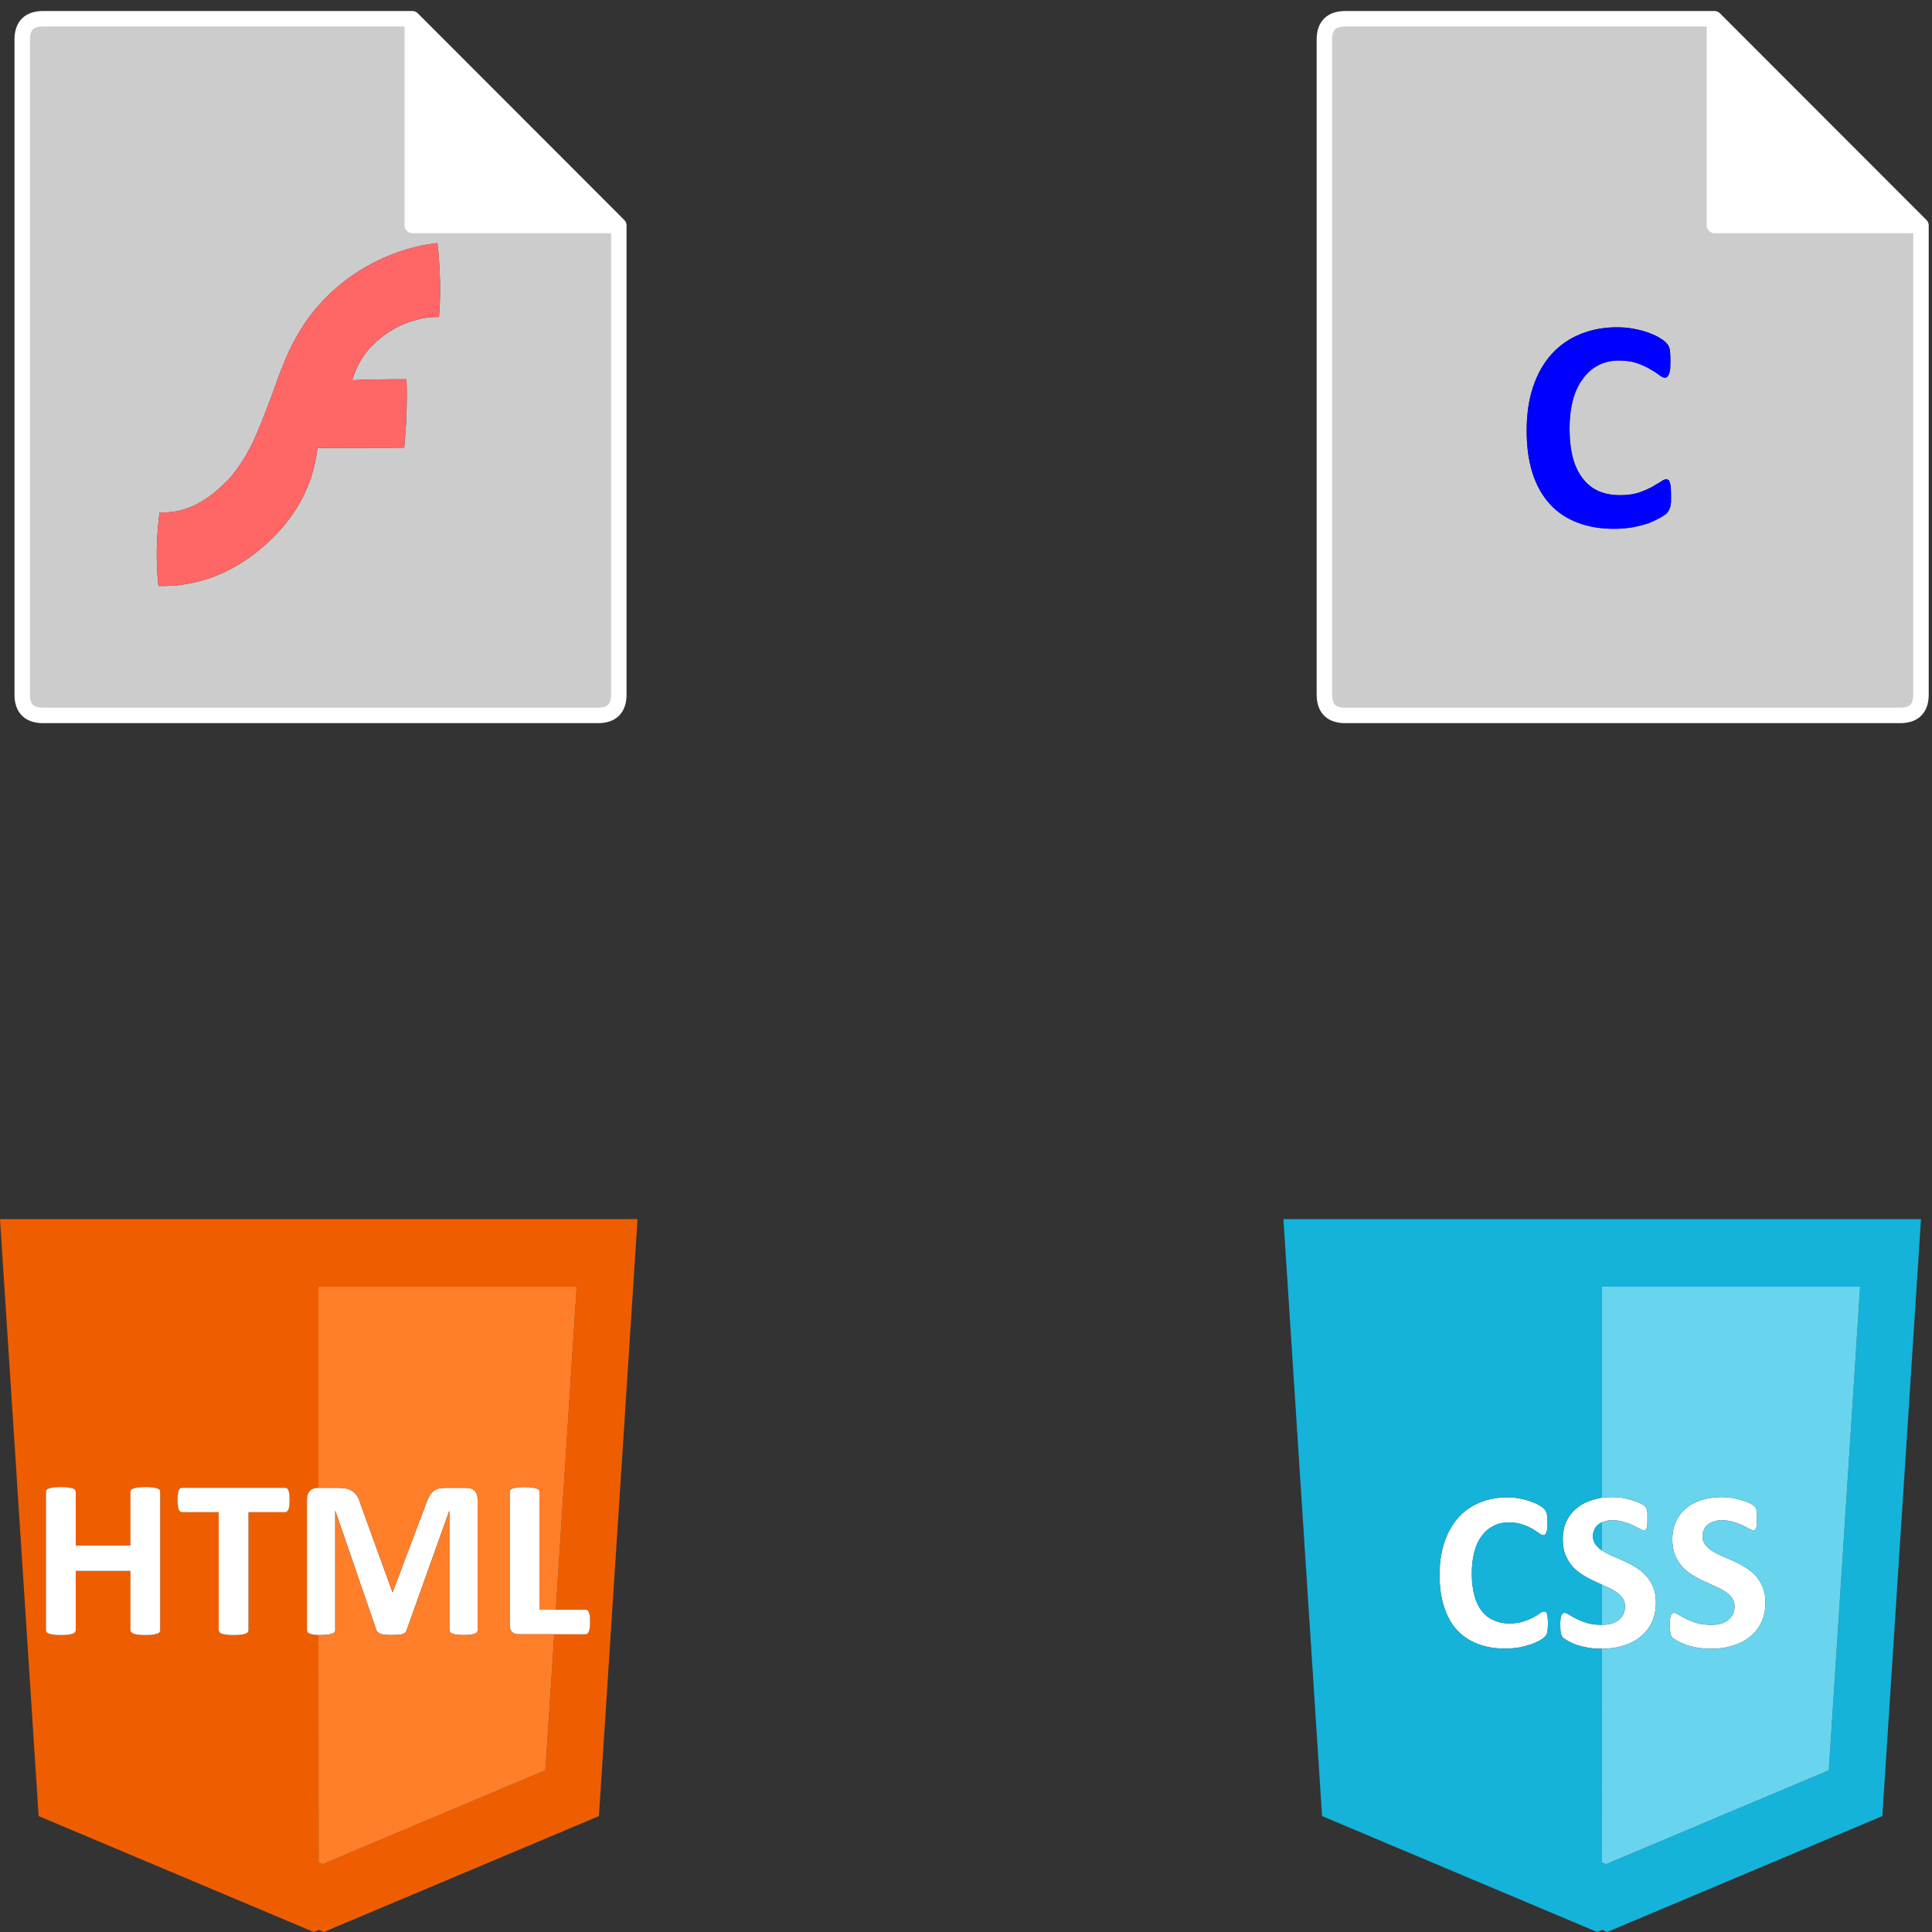 
<svg xmlns="http://www.w3.org/2000/svg" version="1.1" xmlns:xlink="http://www.w3.org/1999/xlink" preserveAspectRatio="none" x="0px" y="0px" width="500px" height="500px" viewBox="0 0 500 500">
<rect x="0" y="0" width="500" height="500" fill="#333333" stroke="none"/>
<defs>
<g id="Layer1_0_FILL">
<path fill="#EE5E00" stroke="none" d="
M 165 315.5
L 0 315.5 10 470 81.2 500 82.5 499.45 83.8 500 155 470 165 315.5
M 11.9 386.1
Q 11.9 385.8 12.1 385.55 12.25 385.35 12.7 385.2 13.15 385.05 13.9 384.95 14.65 384.85 15.75 384.85 16.9 384.85 17.6 384.95 18.35 385.05 18.8 385.2 19.25 385.35 19.4 385.55 19.6 385.8 19.6 386.1
L 19.6 400 33.75 400 33.75 386.1
Q 33.75 385.8 33.95 385.55 34.15 385.35 34.6 385.2 35 385.05 35.75 384.95 36.5 384.85 37.65 384.85 38.75 384.85 39.5 384.95 40.2 385.05 40.65 385.2 41.1 385.35 41.3 385.55 41.45 385.8 41.45 386.1
L 41.45 421.9
Q 41.45 422.2 41.3 422.4 41.1 422.65 40.65 422.8 40.2 422.95 39.5 423.05 38.75 423.15 37.65 423.15 36.5 423.15 35.75 423.05 35 422.95 34.6 422.8 34.15 422.65 33.95 422.4 33.75 422.2 33.75 421.9
L 33.75 406.55 19.6 406.55 19.6 421.9
Q 19.6 422.2 19.4 422.4 19.25 422.65 18.8 422.8 18.35 422.95 17.6 423.05 16.9 423.15 15.75 423.15 14.65 423.15 13.9 423.05 13.15 422.95 12.7 422.8 12.25 422.65 12.1 422.4 11.9 422.2 11.9 421.9
L 11.9 386.1
M 46.6 385.2
Q 46.8 385.05 47.1 385.05
L 73.8 385.05
Q 74.1 385.05 74.3 385.2 74.5 385.35 74.65 385.75 74.8 386.1 74.9 386.7 74.95 387.35 74.95 388.2 74.95 389.05 74.9 389.65 74.8 390.25 74.65 390.65 74.5 391 74.3 391.15 74.1 391.35 73.8 391.35
L 64.3 391.35 64.3 421.9
Q 64.3 422.2 64.15 422.4 63.95 422.65 63.5 422.8 63.05 422.95 62.35 423.05 61.55 423.15 60.45 423.15 59.35 423.15 58.6 423.05 57.85 422.95 57.4 422.8 56.95 422.65 56.8 422.4 56.6 422.2 56.6 421.9
L 56.6 391.35 47.1 391.35
Q 46.8 391.35 46.6 391.15 46.4 391 46.25 390.65 46.1 390.25 46.05 389.65 45.95 389.05 45.95 388.2 45.95 387.35 46.05 386.7 46.1 386.1 46.25 385.75 46.4 385.35 46.6 385.2
M 79.45 388.1
Q 79.45 386.6 80.2 385.85 81 385.05 82.35 385.05
L 82.4 385.05 82.4 333 149.25 333 143.85 416.6 151.55 416.6
Q 151.85 416.6 152.05 416.75 152.25 416.9 152.4 417.3 152.55 417.65 152.65 418.25 152.7 418.85 152.7 419.75 152.7 420.6 152.65 421.2 152.55 421.8 152.4 422.2 152.25 422.6 152.05 422.75 151.85 422.95 151.55 422.95
L 143.45 422.95 141.15 458.15 83.5 482.45 82.45 482 82.4 423.15
Q 81.784 423.119 81.3 423.05 80.6 422.95 80.2 422.8 79.75 422.65 79.6 422.4 79.45 422.2 79.45 421.9
L 79.45 388.1 Z"/>

<path fill="#FFFFFF" stroke="none" d="
M 139.6 386.1
Q 139.6 385.8 139.45 385.55 139.25 385.35 138.8 385.2 138.35 385.05 137.6 384.95 136.9 384.85 135.75 384.85 134.65 384.85 133.9 384.95 133.15 385.05 132.7 385.2 132.25 385.35 132.1 385.55 131.9 385.8 131.9 386.1
L 131.9 420.5
Q 131.9 421.8 132.55 422.4 133.2 422.95 134.15 422.95
L 143.45 422.95 151.55 422.95
Q 151.85 422.95 152.05 422.75 152.25 422.6 152.4 422.2 152.55 421.8 152.65 421.2 152.7 420.6 152.7 419.75 152.7 418.85 152.65 418.25 152.55 417.65 152.4 417.3 152.25 416.9 152.05 416.75 151.85 416.6 151.55 416.6
L 143.85 416.6 139.6 416.6 139.6 386.1
M 80.2 385.85
Q 79.45 386.6 79.45 388.1
L 79.45 421.9
Q 79.45 422.2 79.6 422.4 79.75 422.65 80.2 422.8 80.6 422.95 81.3 423.05 81.784 423.119 82.4 423.15 82.726 423.15 83.05 423.15 84.15 423.15 84.85 423.05 85.5 422.95 85.95 422.8 86.4 422.65 86.6 422.4 86.75 422.2 86.75 421.9
L 86.75 391.05 86.8 391.05 97.4 421.85
Q 97.5 422.2 97.75 422.4 98 422.65 98.45 422.85 98.9 423 99.6 423.05 100.3 423.15 101.3 423.15 102.3 423.15 103 423.1 103.7 423.05 104.2 422.9 104.65 422.75 104.9 422.5 105.15 422.25 105.25 421.85
L 116.25 391.05 116.3 391.05 116.3 421.9
Q 116.3 422.2 116.5 422.4 116.65 422.65 117.1 422.8 117.5 422.95 118.2 423.05 118.9 423.15 119.95 423.15 121.05 423.15 121.75 423.05 122.45 422.95 122.9 422.8 123.3 422.65 123.45 422.4 123.6 422.2 123.6 421.9
L 123.6 388.1
Q 123.6 387.4 123.45 386.85 123.25 386.25 122.9 385.85 122.5 385.45 121.95 385.25 121.35 385.05 120.55 385.05
L 115.4 385.05
Q 114.3 385.05 113.45 385.25 112.65 385.5 112.05 386 111.45 386.55 111 387.4 110.55 388.25 110.15 389.45
L 101.65 412 101.55 412 93.35 389.4
Q 93 388.15 92.55 387.35 92.05 386.5 91.35 386 90.65 385.5 89.7 385.25 88.7 385.05 87.35 385.05
L 82.4 385.05 82.35 385.05
Q 81 385.05 80.2 385.85
M 47.1 385.05
Q 46.8 385.05 46.6 385.2 46.4 385.35 46.25 385.75 46.1 386.1 46.05 386.7 45.95 387.35 45.95 388.2 45.95 389.05 46.05 389.65 46.1 390.25 46.25 390.65 46.4 391 46.6 391.15 46.8 391.35 47.1 391.35
L 56.6 391.35 56.6 421.9
Q 56.6 422.2 56.8 422.4 56.95 422.65 57.4 422.8 57.85 422.95 58.6 423.05 59.35 423.15 60.45 423.15 61.55 423.15 62.35 423.05 63.05 422.95 63.5 422.8 63.95 422.65 64.15 422.4 64.3 422.2 64.3 421.9
L 64.3 391.35 73.8 391.35
Q 74.1 391.35 74.3 391.15 74.5 391 74.65 390.65 74.8 390.25 74.9 389.65 74.95 389.05 74.95 388.2 74.95 387.35 74.9 386.7 74.8 386.1 74.65 385.75 74.5 385.35 74.3 385.2 74.1 385.05 73.8 385.05
L 47.1 385.05
M 12.1 385.55
Q 11.9 385.8 11.9 386.1
L 11.9 421.9
Q 11.9 422.2 12.1 422.4 12.25 422.65 12.7 422.8 13.15 422.95 13.9 423.05 14.65 423.15 15.75 423.15 16.9 423.15 17.6 423.05 18.35 422.95 18.8 422.8 19.25 422.65 19.4 422.4 19.6 422.2 19.6 421.9
L 19.6 406.55 33.75 406.55 33.75 421.9
Q 33.75 422.2 33.95 422.4 34.15 422.65 34.6 422.8 35 422.95 35.75 423.05 36.5 423.15 37.65 423.15 38.75 423.15 39.5 423.05 40.2 422.95 40.65 422.8 41.1 422.65 41.3 422.4 41.45 422.2 41.45 421.9
L 41.45 386.1
Q 41.45 385.8 41.3 385.55 41.1 385.35 40.65 385.2 40.2 385.05 39.5 384.95 38.75 384.85 37.65 384.85 36.5 384.85 35.75 384.95 35 385.05 34.6 385.2 34.15 385.35 33.95 385.55 33.75 385.8 33.75 386.1
L 33.75 400 19.6 400 19.6 386.1
Q 19.6 385.8 19.4 385.55 19.25 385.35 18.8 385.2 18.35 385.05 17.6 384.95 16.9 384.85 15.75 384.85 14.65 384.85 13.9 384.95 13.15 385.05 12.7 385.2 12.25 385.35 12.1 385.55
M 106.7 4.85
L 106.7 58.35 160.15 58.35 106.7 4.85
M 440.95 395.95
Q 441.25 395.15 441.85 394.65 442.5 394.1 443.45 393.8 444.35 393.45 445.6 393.45 447.25 393.45 448.6 393.9 449.95 394.25 450.95 394.75 452 395.25 452.7 395.65 453.4 396.05 453.7 396.05 454.05 396.05 454.25 395.85 454.4 395.7 454.55 395.3 454.6 394.95 454.7 394.35 454.7 393.75 454.7 392.9 454.7 392.15 454.7 391.65 454.65 391.15 454.6 390.8 454.5 390.45 454.4 390.25 454.3 390.05 454 389.75 453.7 389.45 452.8 389 451.9 388.6 450.7 388.25 449.55 387.9 448.2 387.65 446.85 387.45 445.5 387.45 442.9 387.45 440.6 388.15 438.25 388.8 436.55 390.2 434.8 391.55 433.8 393.6 432.8 395.65 432.8 398.4 432.8 400.75 433.5 402.45 434.2 404.15 435.35 405.45 436.45 406.65 437.9 407.55 439.3 408.45 440.85 409.15 442.35 409.85 443.8 410.5 445.25 411.1 446.4 411.85 447.5 412.55 448.2 413.5 448.9 414.4 448.9 415.7 448.9 416.8 448.5 417.7 448.1 418.6 447.3 419.2 446.55 419.85 445.4 420.2 444.3 420.5 442.9 420.5 440.75 420.5 439.15 420.05 437.5 419.55 436.35 418.95 435.15 418.35 434.45 417.9 433.65 417.4 433.25 417.4 432.95 417.4 432.75 417.6 432.55 417.75 432.4 418.1 432.25 418.5 432.2 419.1 432.15 419.7 432.15 420.65 432.15 422 432.3 422.7 432.45 423.4 432.85 423.8 433.25 424.2 434.1 424.65 434.95 425.15 436.25 425.65 437.55 426.1 439.25 426.4 440.9 426.7 442.85 426.7 445.75 426.7 448.3 425.95 450.85 425.2 452.75 423.7 454.7 422.2 455.8 419.95 456.9 417.65 456.9 414.7 456.9 412.4 456.2 410.75 455.5 409.05 454.35 407.8 453.2 406.55 451.75 405.65 450.3 404.75 448.75 404.05 447.25 403.35 445.75 402.75 444.3 402.1 443.15 401.4 442 400.65 441.3 399.75 440.6 398.8 440.6 397.55 440.6 396.7 440.95 395.95
M 414.55 387.6
Q 413.375 387.808 412.25 388.15 409.9 388.8 408.2 390.2 406.45 391.55 405.45 393.6 404.45 395.65 404.45 398.4 404.45 400.75 405.15 402.45 405.85 404.15 407 405.45 408.1 406.65 409.55 407.55 410.95 408.45 412.5 409.15 413.55 409.64 414.55 410.1 415.015 410.305 415.45 410.5 416.9 411.1 418.05 411.85 419.15 412.55 419.85 413.5 420.55 414.4 420.55 415.7 420.55 416.8 420.15 417.7 419.75 418.6 418.95 419.2 418.2 419.85 417.05 420.2 415.962 420.497 414.55 420.5
L 414.55 420.5
Q 412.4 420.5 410.8 420.05 409.15 419.55 408 418.95 406.8 418.35 406.1 417.9 405.3 417.4 404.9 417.4 404.6 417.4 404.4 417.6 404.2 417.75 404.05 418.1 403.9 418.5 403.85 419.1 403.8 419.7 403.8 420.65 403.8 422 403.95 422.7 404.1 423.4 404.5 423.8 404.9 424.2 405.75 424.65 406.6 425.15 407.9 425.65 409.2 426.1 410.9 426.4 412.55 426.7 414.5 426.7 414.539 426.7 414.55 426.7 417.434 426.69 419.95 425.95 422.5 425.2 424.4 423.7 426.35 422.2 427.45 419.95 428.55 417.65 428.55 414.7 428.55 412.4 427.85 410.75 427.15 409.05 426 407.8 424.85 406.55 423.4 405.65 421.95 404.75 420.4 404.05 418.9 403.35 417.4 402.75 415.95 402.1 414.8 401.4 414.686 401.326 414.55 401.25 413.581 400.561 412.95 399.75 412.25 398.8 412.25 397.55 412.25 396.7 412.6 395.95 412.9 395.15 413.5 394.65 413.96 394.261 414.55 394 414.822 393.888 415.1 393.8 416 393.45 417.25 393.45 418.9 393.45 420.25 393.9 421.6 394.25 422.6 394.75 423.65 395.25 424.35 395.65 425.05 396.05 425.35 396.05 425.7 396.05 425.9 395.85 426.05 395.7 426.2 395.3 426.25 394.95 426.35 394.35 426.35 393.75 426.35 392.9 426.35 392.15 426.35 391.65 426.3 391.15 426.25 390.8 426.15 390.45 426.05 390.25 425.95 390.05 425.65 389.75 425.35 389.45 424.45 389 423.55 388.6 422.35 388.25 421.2 387.9 419.85 387.65 418.5 387.45 417.15 387.45 415.822 387.45 414.55 387.6
M 383 388.85
Q 379.75 390.15 377.45 392.7 375.15 395.25 373.85 399 372.55 402.75 372.55 407.6 372.55 412.35 373.75 415.9 374.9 419.5 377.1 421.9 379.3 424.25 382.45 425.45 385.55 426.65 389.45 426.65 391.45 426.65 393.2 426.35 394.9 426 396.25 425.55 397.55 425.05 398.5 424.55 399.4 424 399.7 423.7 400.05 423.35 400.2 423.05 400.35 422.8 400.45 422.45 400.5 422.05 400.55 421.55 400.6 421.05 400.6 420.3 400.6 419.25 400.55 418.65 400.5 418 400.35 417.65 400.25 417.3 400.05 417.15 399.9 417.05 399.6 417.05 399.2 417.05 398.55 417.5 397.85 418 396.8 418.6 395.7 419.15 394.2 419.65 392.7 420.15 390.65 420.15 388.4 420.15 386.65 419.35 384.8 418.6 383.55 417 382.25 415.4 381.6 413 380.9 410.5 380.9 407.2 380.9 404.15 381.55 401.7 382.15 399.25 383.45 397.55 384.65 395.85 386.45 394.95 388.2 394 390.45 394 392.5 394 394 394.55 395.45 395 396.55 395.65 397.6 396.3 398.3 396.8 398.95 397.3 399.4 397.3 399.65 397.3 399.85 397.15 400.05 396.95 400.2 396.6 400.35 396.2 400.45 395.6 400.5 394.95 400.5 394.1 400.5 393.25 400.45 392.7 400.4 392.15 400.3 391.75 400.2 391.35 400.05 391.05 399.95 390.8 399.55 390.45 399.15 390 398.15 389.45 397.15 388.9 395.9 388.5 394.65 388.05 393.2 387.8 391.7 387.5 390.15 387.5 386.25 387.5 383 388.85
M 443.7 4.85
L 443.7 58.35 497.15 58.35 443.7 4.85 Z"/>

<path fill="#FF7E2A" stroke="none" d="
M 86.8 391.05
L 86.75 391.05 86.75 421.9
Q 86.75 422.2 86.6 422.4 86.4 422.65 85.95 422.8 85.5 422.95 84.85 423.05 84.15 423.15 83.05 423.15 82.726 423.15 82.4 423.15
L 82.45 482 83.5 482.45 141.15 458.15 143.45 422.95 134.15 422.95
Q 133.2 422.95 132.55 422.4 131.9 421.8 131.9 420.5
L 131.9 386.1
Q 131.9 385.8 132.1 385.55 132.25 385.35 132.7 385.2 133.15 385.05 133.9 384.95 134.65 384.85 135.75 384.85 136.9 384.85 137.6 384.95 138.35 385.05 138.8 385.2 139.25 385.35 139.45 385.55 139.6 385.8 139.6 386.1
L 139.6 416.6 143.85 416.6 149.25 333 82.4 333 82.4 385.05 87.35 385.05
Q 88.7 385.05 89.7 385.25 90.65 385.5 91.35 386 92.05 386.5 92.55 387.35 93 388.15 93.35 389.4
L 101.55 412 101.65 412 110.15 389.45
Q 110.55 388.25 111 387.4 111.45 386.55 112.05 386 112.65 385.5 113.45 385.25 114.3 385.05 115.4 385.05
L 120.55 385.05
Q 121.35 385.05 121.95 385.25 122.5 385.45 122.9 385.85 123.25 386.25 123.45 386.85 123.6 387.4 123.6 388.1
L 123.6 421.9
Q 123.6 422.2 123.45 422.4 123.3 422.65 122.9 422.8 122.45 422.95 121.75 423.05 121.05 423.15 119.95 423.15 118.9 423.15 118.2 423.05 117.5 422.95 117.1 422.8 116.65 422.65 116.5 422.4 116.3 422.2 116.3 421.9
L 116.3 391.05 116.25 391.05 105.25 421.85
Q 105.15 422.25 104.9 422.5 104.65 422.75 104.2 422.9 103.7 423.05 103 423.1 102.3 423.15 101.3 423.15 100.3 423.15 99.6 423.05 98.9 423 98.45 422.85 98 422.65 97.75 422.4 97.5 422.2 97.4 421.85
L 86.8 391.05 Z"/>

<path fill="#CCCCCC" stroke="none" d="
M 106.7 58.35
L 106.7 4.85 11.15 4.85
Q 5.75 4.85 5.75 10.25
L 5.75 179.75
Q 5.75 185.15 11.15 185.15
L 154.75 185.15
Q 160.15 185.15 160.15 179.75
L 160.15 58.35 106.7 58.35
M 95.65 90.15
Q 92.5 93.75 91.15 98.4 95.8 98.15 105.2 98.15 105.5 106.55 104.6 116 89.6 115.95 82.15 115.95 80.45 130.8 68.15 141.45 55.9 152 41 151.65 40 142.35 41.3 132.6 44.15 132.75 46.85 132.05 51.1 130.95 55.25 127.65 57.25 126 59.15 124.1 62.5 120.3 65 115.35 67.1 111.2 70.85 100.95 74.15 91.4 77 86.7 82.75 76.65 92.75 70.25 102.35 64.2 113.2 62.9 114.35 73.05 113.6 82.05 110.5 81.95 107.75 82.8 103.55 83.85 99.7 86.55 97.45 88.2 95.65 90.15
M 491.75 185.15
Q 497.15 185.15 497.15 179.75
L 497.15 58.35 443.7 58.35 443.7 4.85 348.15 4.85
Q 342.75 4.85 342.75 10.25
L 342.75 179.75
Q 342.75 185.15 348.15 185.15
L 491.75 185.15
M 413.6 94.55
Q 411.2 95.8 409.6 98.1 407.9 100.35 407.05 103.6 406.2 106.85 406.2 110.9 406.2 115.35 407.1 118.65 408 121.85 409.75 124 411.4 126.1 413.85 127.15 416.2 128.15 419.25 128.15 421.95 128.15 423.95 127.55 425.95 126.85 427.4 126.1 428.8 125.3 429.75 124.7 430.65 124.05 431.15 124.05 431.55 124.05 431.75 124.2 432 124.35 432.15 124.85 432.3 125.3 432.4 126.15 432.45 127 432.45 128.4 432.45 129.35 432.45 130.05 432.35 130.75 432.25 131.25 432.1 131.7 431.9 132.05 431.75 132.4 431.3 132.9 430.85 133.3 429.65 134 428.4 134.7 426.65 135.4 424.85 136 422.6 136.45 420.3 136.85 417.65 136.85 412.45 136.85 408.25 135.25 404.05 133.65 401.15 130.5 398.2 127.3 396.65 122.55 395.1 117.75 395.1 111.45 395.1 105 396.8 100 398.5 95 401.6 91.6 404.7 88.2 409.05 86.45 413.35 84.7 418.5 84.7 420.65 84.7 422.6 85.05 424.55 85.4 426.2 85.95 427.85 86.5 429.2 87.25 430.5 88 431.05 88.55 431.55 89.05 431.75 89.4 431.95 89.75 432.1 90.3 432.2 90.85 432.25 91.6 432.3 92.35 432.3 93.45 432.3 94.6 432.25 95.45 432.15 96.25 431.95 96.75 431.75 97.25 431.5 97.5 431.2 97.75 430.85 97.75 430.3 97.75 429.4 97.05 428.5 96.35 427.1 95.55 425.65 94.7 423.7 94 421.7 93.3 418.95 93.3 415.95 93.3 413.6 94.55 Z"/>

<path fill="#FF6666" stroke="none" d="
M 91.15 98.4
Q 92.5 93.75 95.65 90.15 97.45 88.2 99.7 86.55 103.55 83.85 107.75 82.8 110.5 81.95 113.6 82.05 114.35 73.05 113.2 62.9 102.35 64.2 92.75 70.25 82.75 76.65 77 86.7 74.15 91.4 70.85 100.95 67.1 111.2 65 115.35 62.5 120.3 59.15 124.1 57.25 126 55.25 127.65 51.1 130.95 46.85 132.05 44.15 132.75 41.3 132.6 40 142.35 41 151.65 55.9 152 68.15 141.45 80.45 130.8 82.15 115.95 89.6 115.95 104.6 116 105.5 106.55 105.2 98.15 95.8 98.15 91.15 98.4 Z"/>

<path fill="#15B3D9" stroke="none" d="
M 497.15 315.5
L 332.15 315.5 342.15 470 413.35 500 414.65 499.45 415.95 500 487.15 470 497.15 315.5
M 377.45 392.7
Q 379.75 390.15 383 388.85 386.25 387.5 390.15 387.5 391.7 387.5 393.2 387.8 394.65 388.05 395.9 388.5 397.15 388.9 398.15 389.45 399.15 390 399.55 390.45 399.95 390.8 400.05 391.05 400.2 391.35 400.3 391.75 400.4 392.15 400.45 392.7 400.5 393.25 400.5 394.1 400.5 394.95 400.45 395.6 400.35 396.2 400.2 396.6 400.05 396.95 399.85 397.15 399.65 397.3 399.4 397.3 398.95 397.3 398.3 396.8 397.6 396.3 396.55 395.65 395.45 395 394 394.55 392.5 394 390.45 394 388.2 394 386.45 394.95 384.65 395.85 383.45 397.55 382.15 399.25 381.55 401.7 380.9 404.15 380.9 407.2 380.9 410.5 381.6 413 382.25 415.4 383.55 417 384.8 418.6 386.65 419.35 388.4 420.15 390.65 420.15 392.7 420.15 394.2 419.65 395.7 419.15 396.8 418.6 397.85 418 398.55 417.5 399.2 417.05 399.6 417.05 399.9 417.05 400.05 417.15 400.25 417.3 400.35 417.65 400.5 418 400.55 418.65 400.6 419.25 400.6 420.3 400.6 421.05 400.55 421.55 400.5 422.05 400.45 422.45 400.35 422.8 400.2 423.05 400.05 423.35 399.7 423.7 399.4 424 398.5 424.55 397.55 425.05 396.25 425.55 394.9 426 393.2 426.35 391.45 426.65 389.45 426.65 385.55 426.65 382.45 425.45 379.3 424.25 377.1 421.9 374.9 419.5 373.75 415.9 372.55 412.35 372.55 407.6 372.55 402.75 373.85 399 375.15 395.25 377.45 392.7
M 412.25 388.15
Q 413.375 387.808 414.55 387.6
L 414.55 333 481.4 333 473.3 458.15 415.65 482.45 414.6 482 414.55 426.7
Q 414.539 426.7 414.5 426.7 412.55 426.7 410.9 426.4 409.2 426.1 407.9 425.65 406.6 425.15 405.75 424.65 404.9 424.2 404.5 423.8 404.1 423.4 403.95 422.7 403.8 422 403.8 420.65 403.8 419.7 403.85 419.1 403.9 418.5 404.05 418.1 404.2 417.75 404.4 417.6 404.6 417.4 404.9 417.4 405.3 417.4 406.1 417.9 406.8 418.35 408 418.95 409.15 419.55 410.8 420.05 412.4 420.5 414.55 420.5
L 414.55 420.5 414.55 410.1
Q 413.55 409.64 412.5 409.15 410.95 408.45 409.55 407.55 408.1 406.65 407 405.45 405.85 404.15 405.15 402.45 404.45 400.75 404.45 398.4 404.45 395.65 405.45 393.6 406.45 391.55 408.2 390.2 409.9 388.8 412.25 388.15
M 413.5 394.65
Q 412.9 395.15 412.6 395.95 412.25 396.7 412.25 397.55 412.25 398.8 412.95 399.75 413.581 400.561 414.55 401.25
L 414.55 394
Q 413.96 394.261 413.5 394.65 Z"/>

<path fill="#69D4EE" stroke="none" d="
M 414.55 410.1
L 414.55 420.5
Q 415.962 420.497 417.05 420.2 418.2 419.85 418.95 419.2 419.75 418.6 420.15 417.7 420.55 416.8 420.55 415.7 420.55 414.4 419.85 413.5 419.15 412.55 418.05 411.85 416.9 411.1 415.45 410.5 415.015 410.305 414.55 410.1
M 415.1 393.8
Q 414.822 393.888 414.55 394
L 414.55 401.25
Q 414.686 401.326 414.8 401.4 415.95 402.1 417.4 402.75 418.9 403.35 420.4 404.05 421.95 404.75 423.4 405.65 424.85 406.55 426 407.8 427.15 409.05 427.85 410.75 428.55 412.4 428.55 414.7 428.55 417.65 427.45 419.95 426.35 422.2 424.4 423.7 422.5 425.2 419.95 425.95 417.434 426.69 414.55 426.7
L 414.6 482 415.65 482.45 473.3 458.15 481.4 333 414.55 333 414.55 387.6
Q 415.822 387.45 417.15 387.45 418.5 387.45 419.85 387.65 421.2 387.9 422.35 388.25 423.55 388.6 424.45 389 425.35 389.45 425.65 389.75 425.95 390.05 426.05 390.25 426.15 390.45 426.25 390.8 426.3 391.15 426.35 391.65 426.35 392.15 426.35 392.9 426.35 393.75 426.35 394.35 426.25 394.95 426.2 395.3 426.05 395.7 425.9 395.85 425.7 396.05 425.35 396.05 425.05 396.05 424.35 395.65 423.65 395.25 422.6 394.75 421.6 394.25 420.25 393.9 418.9 393.45 417.25 393.45 416 393.45 415.1 393.8
M 441.85 394.65
Q 441.25 395.15 440.95 395.95 440.6 396.7 440.6 397.55 440.6 398.8 441.3 399.75 442 400.65 443.15 401.4 444.3 402.1 445.75 402.75 447.25 403.35 448.75 404.05 450.3 404.75 451.75 405.65 453.2 406.55 454.35 407.8 455.5 409.05 456.2 410.75 456.9 412.4 456.9 414.7 456.9 417.65 455.8 419.95 454.7 422.2 452.75 423.7 450.85 425.2 448.3 425.95 445.75 426.7 442.85 426.7 440.9 426.7 439.25 426.4 437.55 426.1 436.25 425.65 434.95 425.15 434.1 424.65 433.25 424.2 432.85 423.8 432.45 423.4 432.3 422.7 432.15 422 432.15 420.65 432.15 419.7 432.2 419.1 432.25 418.5 432.4 418.1 432.55 417.75 432.75 417.6 432.95 417.4 433.25 417.4 433.65 417.4 434.45 417.9 435.15 418.35 436.35 418.95 437.5 419.55 439.15 420.05 440.75 420.5 442.9 420.5 444.3 420.5 445.4 420.2 446.55 419.85 447.3 419.2 448.1 418.6 448.5 417.7 448.9 416.8 448.9 415.7 448.9 414.4 448.2 413.5 447.5 412.55 446.4 411.85 445.25 411.1 443.8 410.5 442.35 409.85 440.85 409.15 439.3 408.45 437.9 407.55 436.45 406.65 435.35 405.45 434.2 404.15 433.5 402.45 432.8 400.75 432.8 398.4 432.8 395.65 433.8 393.6 434.8 391.55 436.55 390.2 438.25 388.8 440.6 388.15 442.9 387.45 445.5 387.45 446.85 387.45 448.2 387.65 449.55 387.9 450.7 388.25 451.9 388.6 452.8 389 453.7 389.45 454 389.75 454.3 390.05 454.4 390.25 454.5 390.45 454.6 390.8 454.65 391.15 454.7 391.65 454.7 392.15 454.7 392.9 454.7 393.75 454.7 394.35 454.6 394.95 454.55 395.3 454.4 395.7 454.25 395.85 454.05 396.05 453.7 396.05 453.4 396.05 452.7 395.65 452 395.25 450.95 394.75 449.95 394.25 448.6 393.9 447.25 393.45 445.6 393.45 444.35 393.45 443.45 393.8 442.5 394.1 441.85 394.65 Z"/>

<path fill="#0000FF" stroke="none" d="
M 409.6 98.1
Q 411.2 95.8 413.6 94.55 415.95 93.3 418.95 93.3 421.7 93.3 423.7 94 425.65 94.7 427.1 95.55 428.5 96.35 429.4 97.05 430.3 97.75 430.85 97.75 431.2 97.75 431.5 97.5 431.75 97.25 431.95 96.75 432.15 96.25 432.25 95.45 432.3 94.6 432.3 93.45 432.3 92.35 432.25 91.6 432.2 90.85 432.1 90.3 431.95 89.75 431.75 89.4 431.55 89.05 431.05 88.55 430.5 88 429.2 87.25 427.85 86.5 426.2 85.95 424.55 85.4 422.6 85.05 420.65 84.7 418.5 84.7 413.35 84.7 409.05 86.45 404.7 88.2 401.6 91.6 398.5 95 396.8 100 395.1 105 395.1 111.45 395.1 117.75 396.65 122.55 398.2 127.3 401.15 130.5 404.05 133.65 408.25 135.25 412.45 136.85 417.65 136.85 420.3 136.85 422.6 136.45 424.85 136 426.65 135.4 428.4 134.7 429.65 134 430.85 133.3 431.3 132.9 431.75 132.4 431.9 132.05 432.1 131.7 432.25 131.25 432.35 130.75 432.45 130.05 432.45 129.35 432.45 128.4 432.45 127 432.4 126.15 432.3 125.3 432.15 124.85 432 124.35 431.75 124.2 431.55 124.05 431.15 124.05 430.65 124.05 429.75 124.7 428.8 125.3 427.4 126.1 425.95 126.85 423.95 127.55 421.95 128.15 419.25 128.15 416.2 128.15 413.85 127.15 411.4 126.1 409.75 124 408 121.85 407.1 118.65 406.2 115.35 406.2 110.9 406.2 106.85 407.05 103.6 407.9 100.35 409.6 98.1 Z"/>
</g>

<path id="Layer1_0_1_STROKES" stroke="#FFFFFF" stroke-width="4" stroke-linejoin="round" stroke-linecap="round" fill="none" d="
M 497.15 58.35
L 497.15 179.75
Q 497.15 185.15 491.75 185.15
L 348.15 185.15
Q 342.75 185.15 342.75 179.75
L 342.75 10.25
Q 342.75 4.85 348.15 4.85
L 443.7 4.85 497.15 58.35 443.7 58.35 443.7 4.85
M 160.15 58.35
L 106.7 58.35 106.7 4.85 11.15 4.85
Q 5.75 4.85 5.75 10.25
L 5.75 179.75
Q 5.75 185.15 11.15 185.15
L 154.75 185.15
Q 160.15 185.15 160.15 179.75
L 160.15 58.35 106.7 4.85"/>
</defs>

<g transform="matrix( 1, 0, 0, 1, 0,0) ">
<use xlink:href="#Layer1_0_FILL"/>

<use xlink:href="#Layer1_0_1_STROKES"/>
</g>
</svg>
